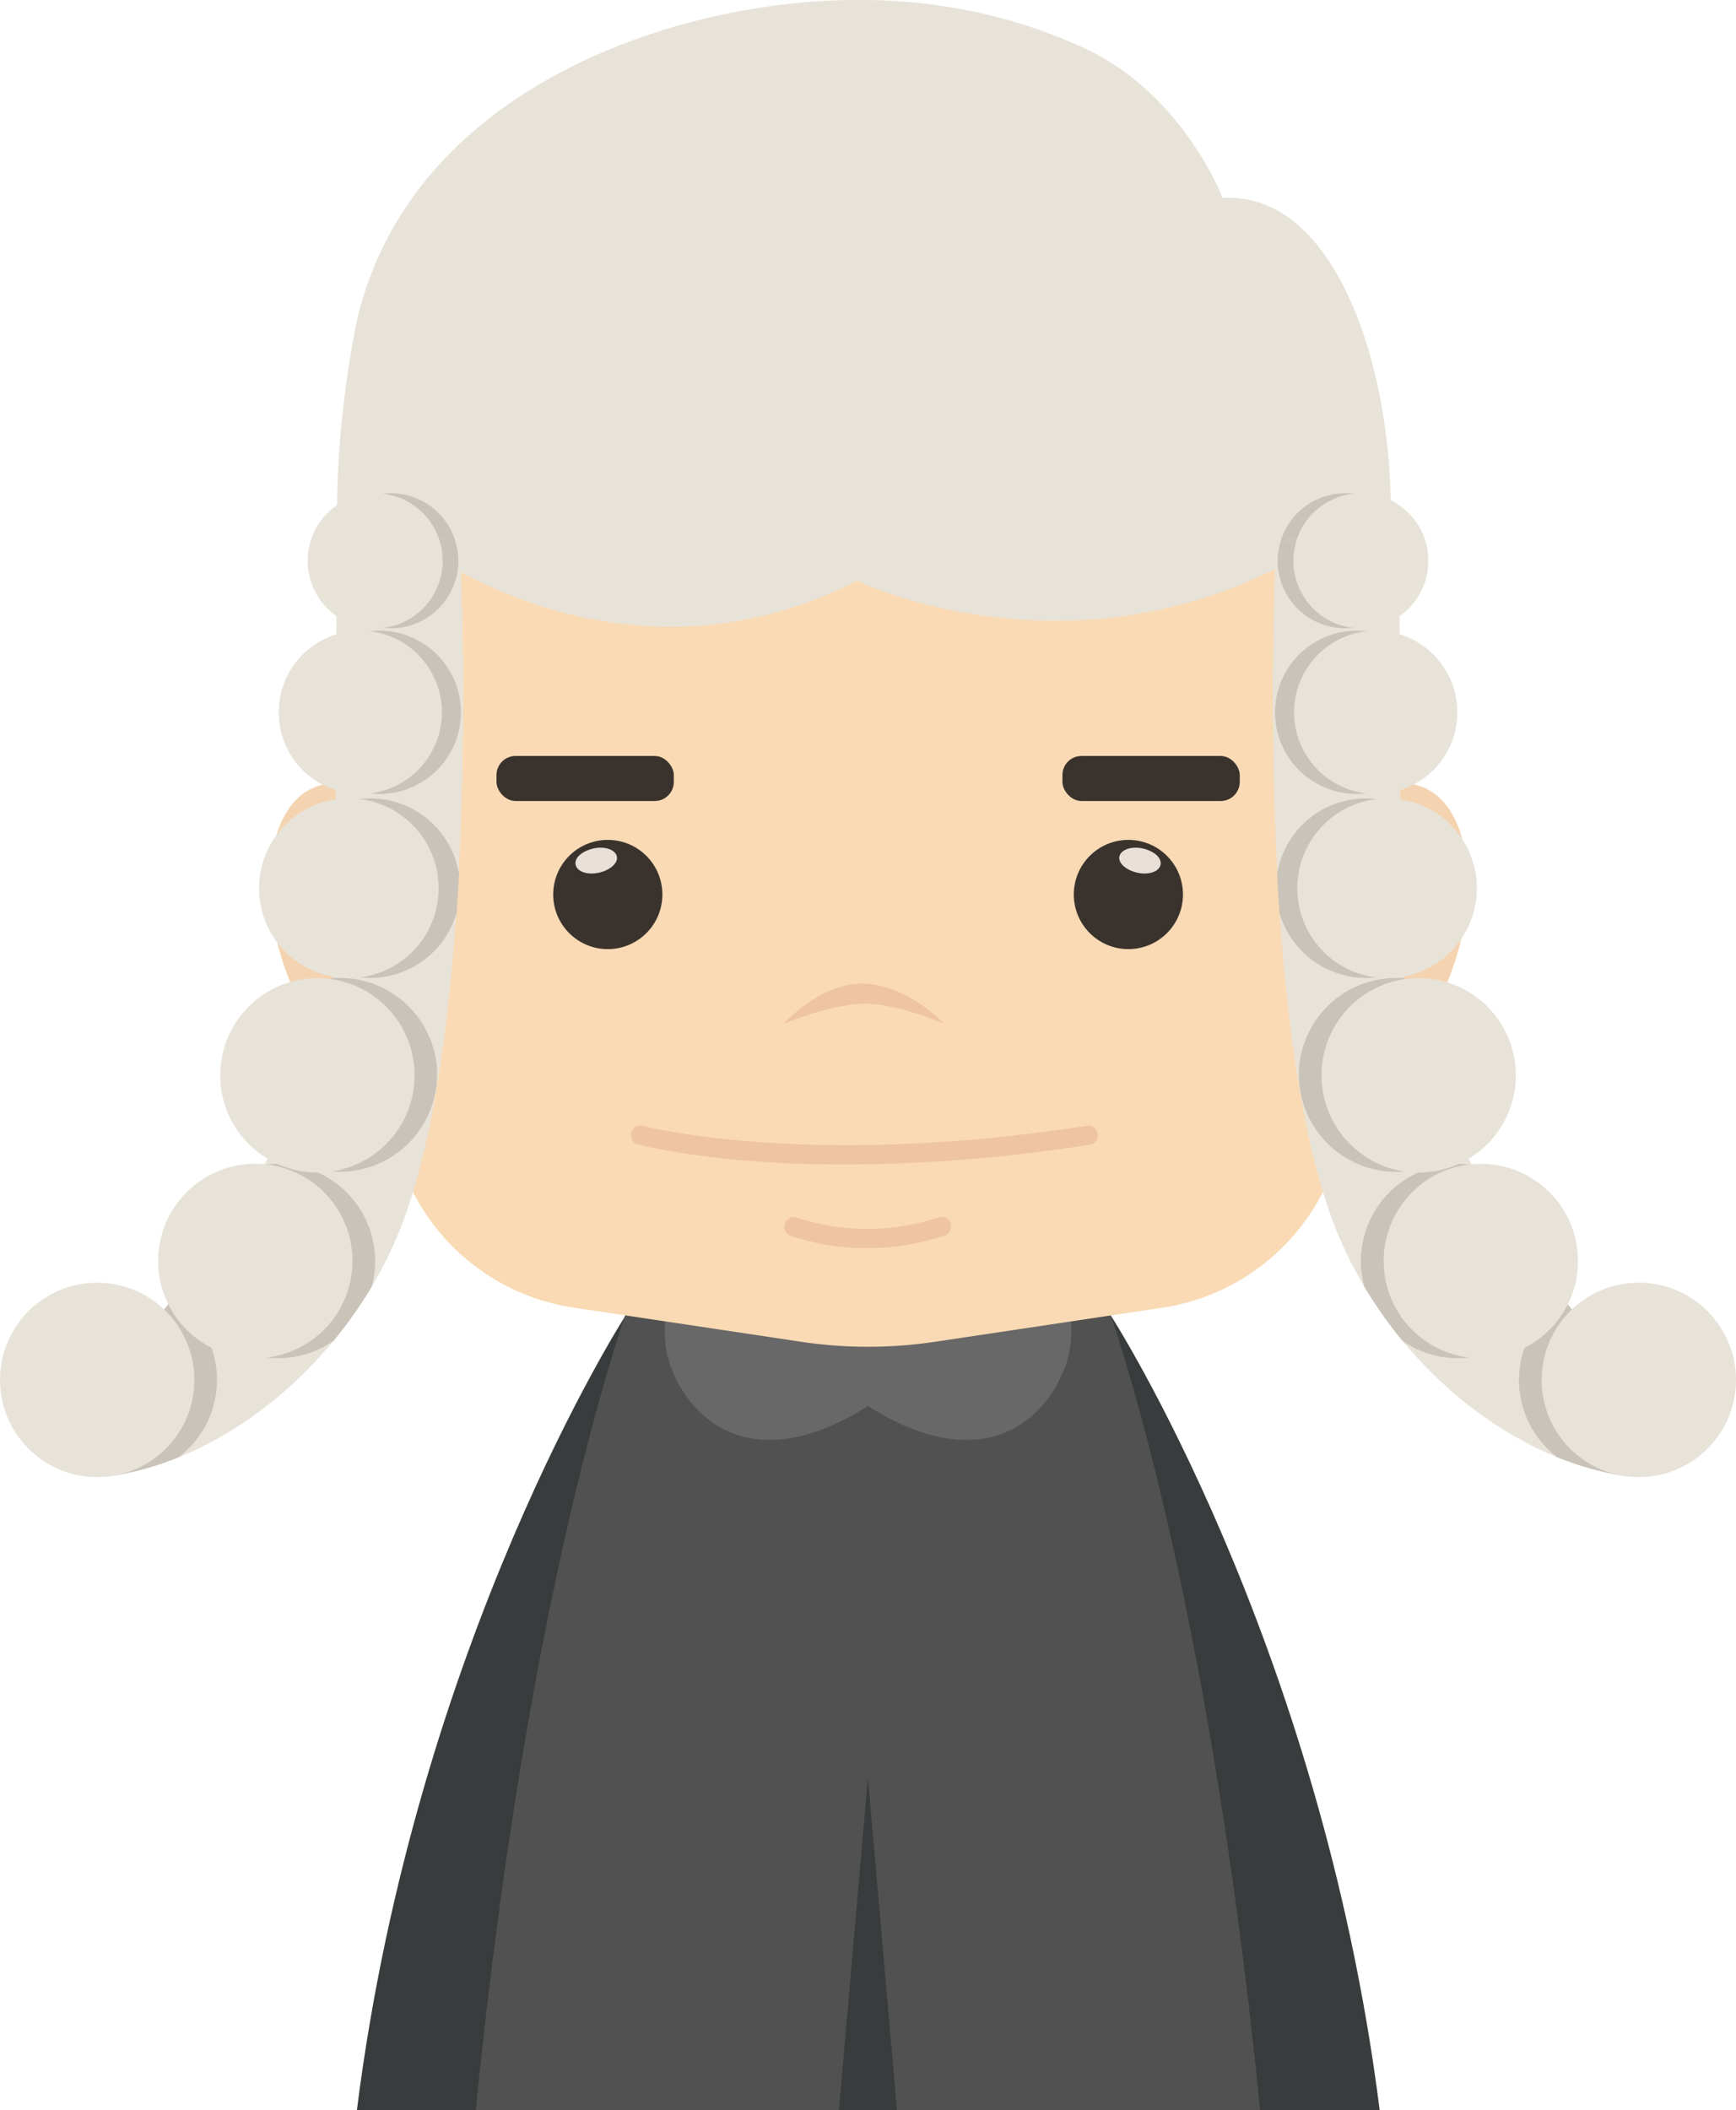 <svg xmlns="http://www.w3.org/2000/svg" viewBox="0 0 214.02 260.01"><defs><style>.cls-1{fill:#393c3d;}.cls-2{fill:#515151;}.cls-3{fill:#686868;}.cls-4{fill:#f4d3b0;}.cls-5{fill:#f9dab4;}.cls-6{fill:#efc4a0;}.cls-7{fill:#3a332d;}.cls-8{fill:#e8dfd9;}.cls-9{fill:#e8e3d9;}.cls-10{fill:#c9c3b9;}</style></defs><title>资源 283</title><g id="图层_2" data-name="图层 2"><g id="Layer_1" data-name="Layer 1"><rect class="cls-1" x="70.29" y="206.93" width="72.9" height="53.07"/><path class="cls-1" d="M136.94,162.09,149.49,260h20.6C162.78,202.09,136.94,162.09,136.94,162.09Z"/><path class="cls-1" d="M77.13,162.09,64.58,260H44C51.3,202.09,77.13,162.09,77.13,162.09Z"/><path class="cls-2" d="M135.64,158.41H78.37S65.55,190.82,58.66,260h44.77L107,219l3.58,41h44.77C148.46,190.82,135.64,158.41,135.64,158.41Z"/><path class="cls-3" d="M82.68,158.7s-1.65,5.2,0,9.67c2.6,7.06,10.55,13.6,24.33,4.87V159.72Z"/><path class="cls-3" d="M131.33,158.7s1.65,5.2,0,9.67c-2.6,7.06-10.55,13.6-24.33,4.87V159.72Z"/><path class="cls-4" d="M50.86,100.81s-3.26-6.46-11.52-4c-10.9,3.22-7.51,34,13.26,40.14Z"/><path class="cls-4" d="M163.37,100.81s3.25-6.46,11.51-4c10.9,3.22,7.51,34-13.26,40.14Z"/><path class="cls-5" d="M143.27,161.14l-28.05,4.2a55.71,55.71,0,0,1-16.41,0l-28-4.2A26.67,26.67,0,0,1,48,134.77V69.44H166v65.33A26.67,26.67,0,0,1,143.27,161.14Z"/><path class="cls-6" d="M104.1,143.49c-16.09,0-25-2.36-25.52-2.51a1.18,1.18,0,0,1,.63-2.27c.24.06,20.34,5.36,54.84,0a1.18,1.18,0,0,1,.36,2.33A196.58,196.58,0,0,1,104.1,143.49Z"/><path class="cls-6" d="M106.9,153.79a28.21,28.21,0,0,1-9.53-1.56,1.18,1.18,0,0,1,.87-2.19,27.91,27.91,0,0,0,17.36,0,1.18,1.18,0,1,1,.75,2.23A29.55,29.55,0,0,1,106.9,153.79Z"/><path class="cls-6" d="M106.5,121.2c-5.38-.13-9.88,4.94-9.88,4.94s5.84-2.41,9.88-2.47,9.88,2.47,9.88,2.47S111.88,121.33,106.5,121.2Z"/><circle class="cls-7" cx="74.93" cy="110.22" r="6.73"/><path class="cls-8" d="M76.05,105.54c.16.81-.84,1.7-2.25,2s-2.67-.14-2.84-1,.84-1.7,2.25-2S75.88,104.72,76.05,105.54Z"/><rect class="cls-7" x="61.21" y="93.15" width="21.86" height="5.55" rx="2.35"/><circle class="cls-7" cx="139.11" cy="110.22" r="6.73"/><path class="cls-8" d="M138,105.54c-.17.81.84,1.7,2.24,2s2.68-.14,2.84-1-.84-1.7-2.24-2S138.16,104.72,138,105.54Z"/><rect class="cls-7" x="130.98" y="93.15" width="21.86" height="5.55" rx="2.35"/><path class="cls-9" d="M133.5,5.85c-8.19-3.72-23.14-8.58-44.69-4C72.67,5.32,50,15.43,44.13,38.93c0,0-8.84,38.4,6.21,54.93,0,0-.74-15,.77-26.94,0,0,25.14,19.71,54.57,4.62,0,0,28,13.77,57.18-4.63,0,0,1-1.71,1,25.15a44.69,44.69,0,0,0,6.37-15.79c4.36-21.36-2.88-52.89-19.49-51.87C150.72,24.4,145.85,11.46,133.5,5.85Z"/><path class="cls-9" d="M56.71,67.17s3,59.94-7.8,85.3c-6.31,14.84-20.23,27.09-35.15,29.41l1-14.51s28.65-28,26.58-56.87l.19-48.21Z"/><path class="cls-10" d="M34.27,143.41a11.38,11.38,0,0,0-1.66.12,114.06,114.06,0,0,1-9.94,14.84,12,12,0,0,0,18.44,6.85,53,53,0,0,0,4.73-6.71,12,12,0,0,0-11.57-15.1Z"/><path class="cls-10" d="M53.9,132.5a12,12,0,0,0-12-12c-.34,0-.67,0-1,0a68,68,0,0,1-7.12,20.74,12,12,0,0,0,20.1-8.81Z"/><path class="cls-10" d="M45.6,98.38a11.17,11.17,0,0,0-4.19.82l0,11.3a44.08,44.08,0,0,1-.3,9,11,11,0,0,0,4.54,1,11.08,11.08,0,0,0,10.65-8.07c.11-1.58.2-3.15.29-4.72A11.08,11.08,0,0,0,45.6,98.38Z"/><path class="cls-10" d="M56.83,87.77A10.07,10.07,0,0,0,41.49,79.2l-.07,17.09a10.06,10.06,0,0,0,15.41-8.52Z"/><path class="cls-10" d="M48.19,60.78a8.28,8.28,0,0,0-5.32,1.93L56.23,67A8.31,8.31,0,0,0,48.19,60.78Z"/><path class="cls-10" d="M48.19,77.42a8.33,8.33,0,0,0,8.32-8.32A8.5,8.5,0,0,0,56.23,67l-13.36-4.3a8.31,8.31,0,0,0-1.32,1.4l0,9.92A8.29,8.29,0,0,0,48.19,77.42Z"/><path class="cls-10" d="M26.75,170a12,12,0,0,0-5.41-10,97.53,97.53,0,0,1-6.56,7.35l-1,14.51A37.45,37.45,0,0,0,22,179.57,12,12,0,0,0,26.75,170Z"/><circle class="cls-9" cx="31.48" cy="155.39" r="11.98" transform="translate(-126.99 150.32) rotate(-76.72)"/><circle class="cls-9" cx="39.13" cy="132.5" r="11.98"/><circle class="cls-9" cx="43.01" cy="109.45" r="11.07" transform="translate(-64.8 62.47) rotate(-45)"/><circle class="cls-9" cx="44.42" cy="87.77" r="10.06"/><circle class="cls-9" cx="46.25" cy="69.1" r="8.32"/><circle class="cls-9" cx="11.98" cy="170.03" r="11.98"/><path class="cls-9" d="M157.31,67.17s-3,59.94,7.8,85.3c6.31,14.84,20.24,27.09,35.15,29.41l-1-14.51s-28.65-28-26.58-56.87l-.19-48.21Z"/><path class="cls-10" d="M179.75,143.41a11.52,11.52,0,0,1,1.67.12,112.07,112.07,0,0,0,9.94,14.84,12,12,0,0,1-18.45,6.85,54.06,54.06,0,0,1-4.73-6.71,12.36,12.36,0,0,1-.41-3.12A12,12,0,0,1,179.75,143.41Z"/><path class="cls-10" d="M160.12,132.5a12,12,0,0,1,12-12c.34,0,.68,0,1,0a67.78,67.78,0,0,0,7.12,20.74,12,12,0,0,1-20.11-8.81Z"/><path class="cls-10" d="M168.43,98.38a11.25,11.25,0,0,1,4.19.82l0,11.3a44.8,44.8,0,0,0,.3,9,10.9,10.9,0,0,1-4.53,1,11.09,11.09,0,0,1-10.66-8.07c-.1-1.58-.2-3.15-.28-4.72A11.08,11.08,0,0,1,168.43,98.38Z"/><path class="cls-10" d="M157.19,87.77a10.08,10.08,0,0,1,15.35-8.57l.06,17.09a10.06,10.06,0,0,1-15.41-8.52Z"/><path class="cls-10" d="M165.83,60.78a8.33,8.33,0,0,1,5.33,1.93L157.79,67A8.31,8.31,0,0,1,165.83,60.78Z"/><path class="cls-10" d="M165.83,77.42a8.32,8.32,0,0,1-8.31-8.32,8.49,8.49,0,0,1,.27-2.09l13.37-4.3a9.2,9.2,0,0,1,1.32,1.4l0,9.92A8.31,8.31,0,0,1,165.83,77.42Z"/><path class="cls-10" d="M187.27,170a12,12,0,0,1,5.41-10,97.53,97.53,0,0,0,6.56,7.35l1,14.51a37.76,37.76,0,0,1-8.27-2.31A12,12,0,0,1,187.27,170Z"/><circle class="cls-9" cx="182.55" cy="155.39" r="11.98" transform="translate(-22.53 31.25) rotate(-9.22)"/><circle class="cls-9" cx="174.9" cy="132.5" r="11.98"/><circle class="cls-9" cx="171.01" cy="109.45" r="11.07" transform="translate(-27.31 152.98) rotate(-45)"/><circle class="cls-9" cx="169.6" cy="87.77" r="10.06"/><circle class="cls-9" cx="167.77" cy="69.1" r="8.32"/><circle class="cls-9" cx="202.04" cy="170.03" r="11.98"/></g></g></svg>